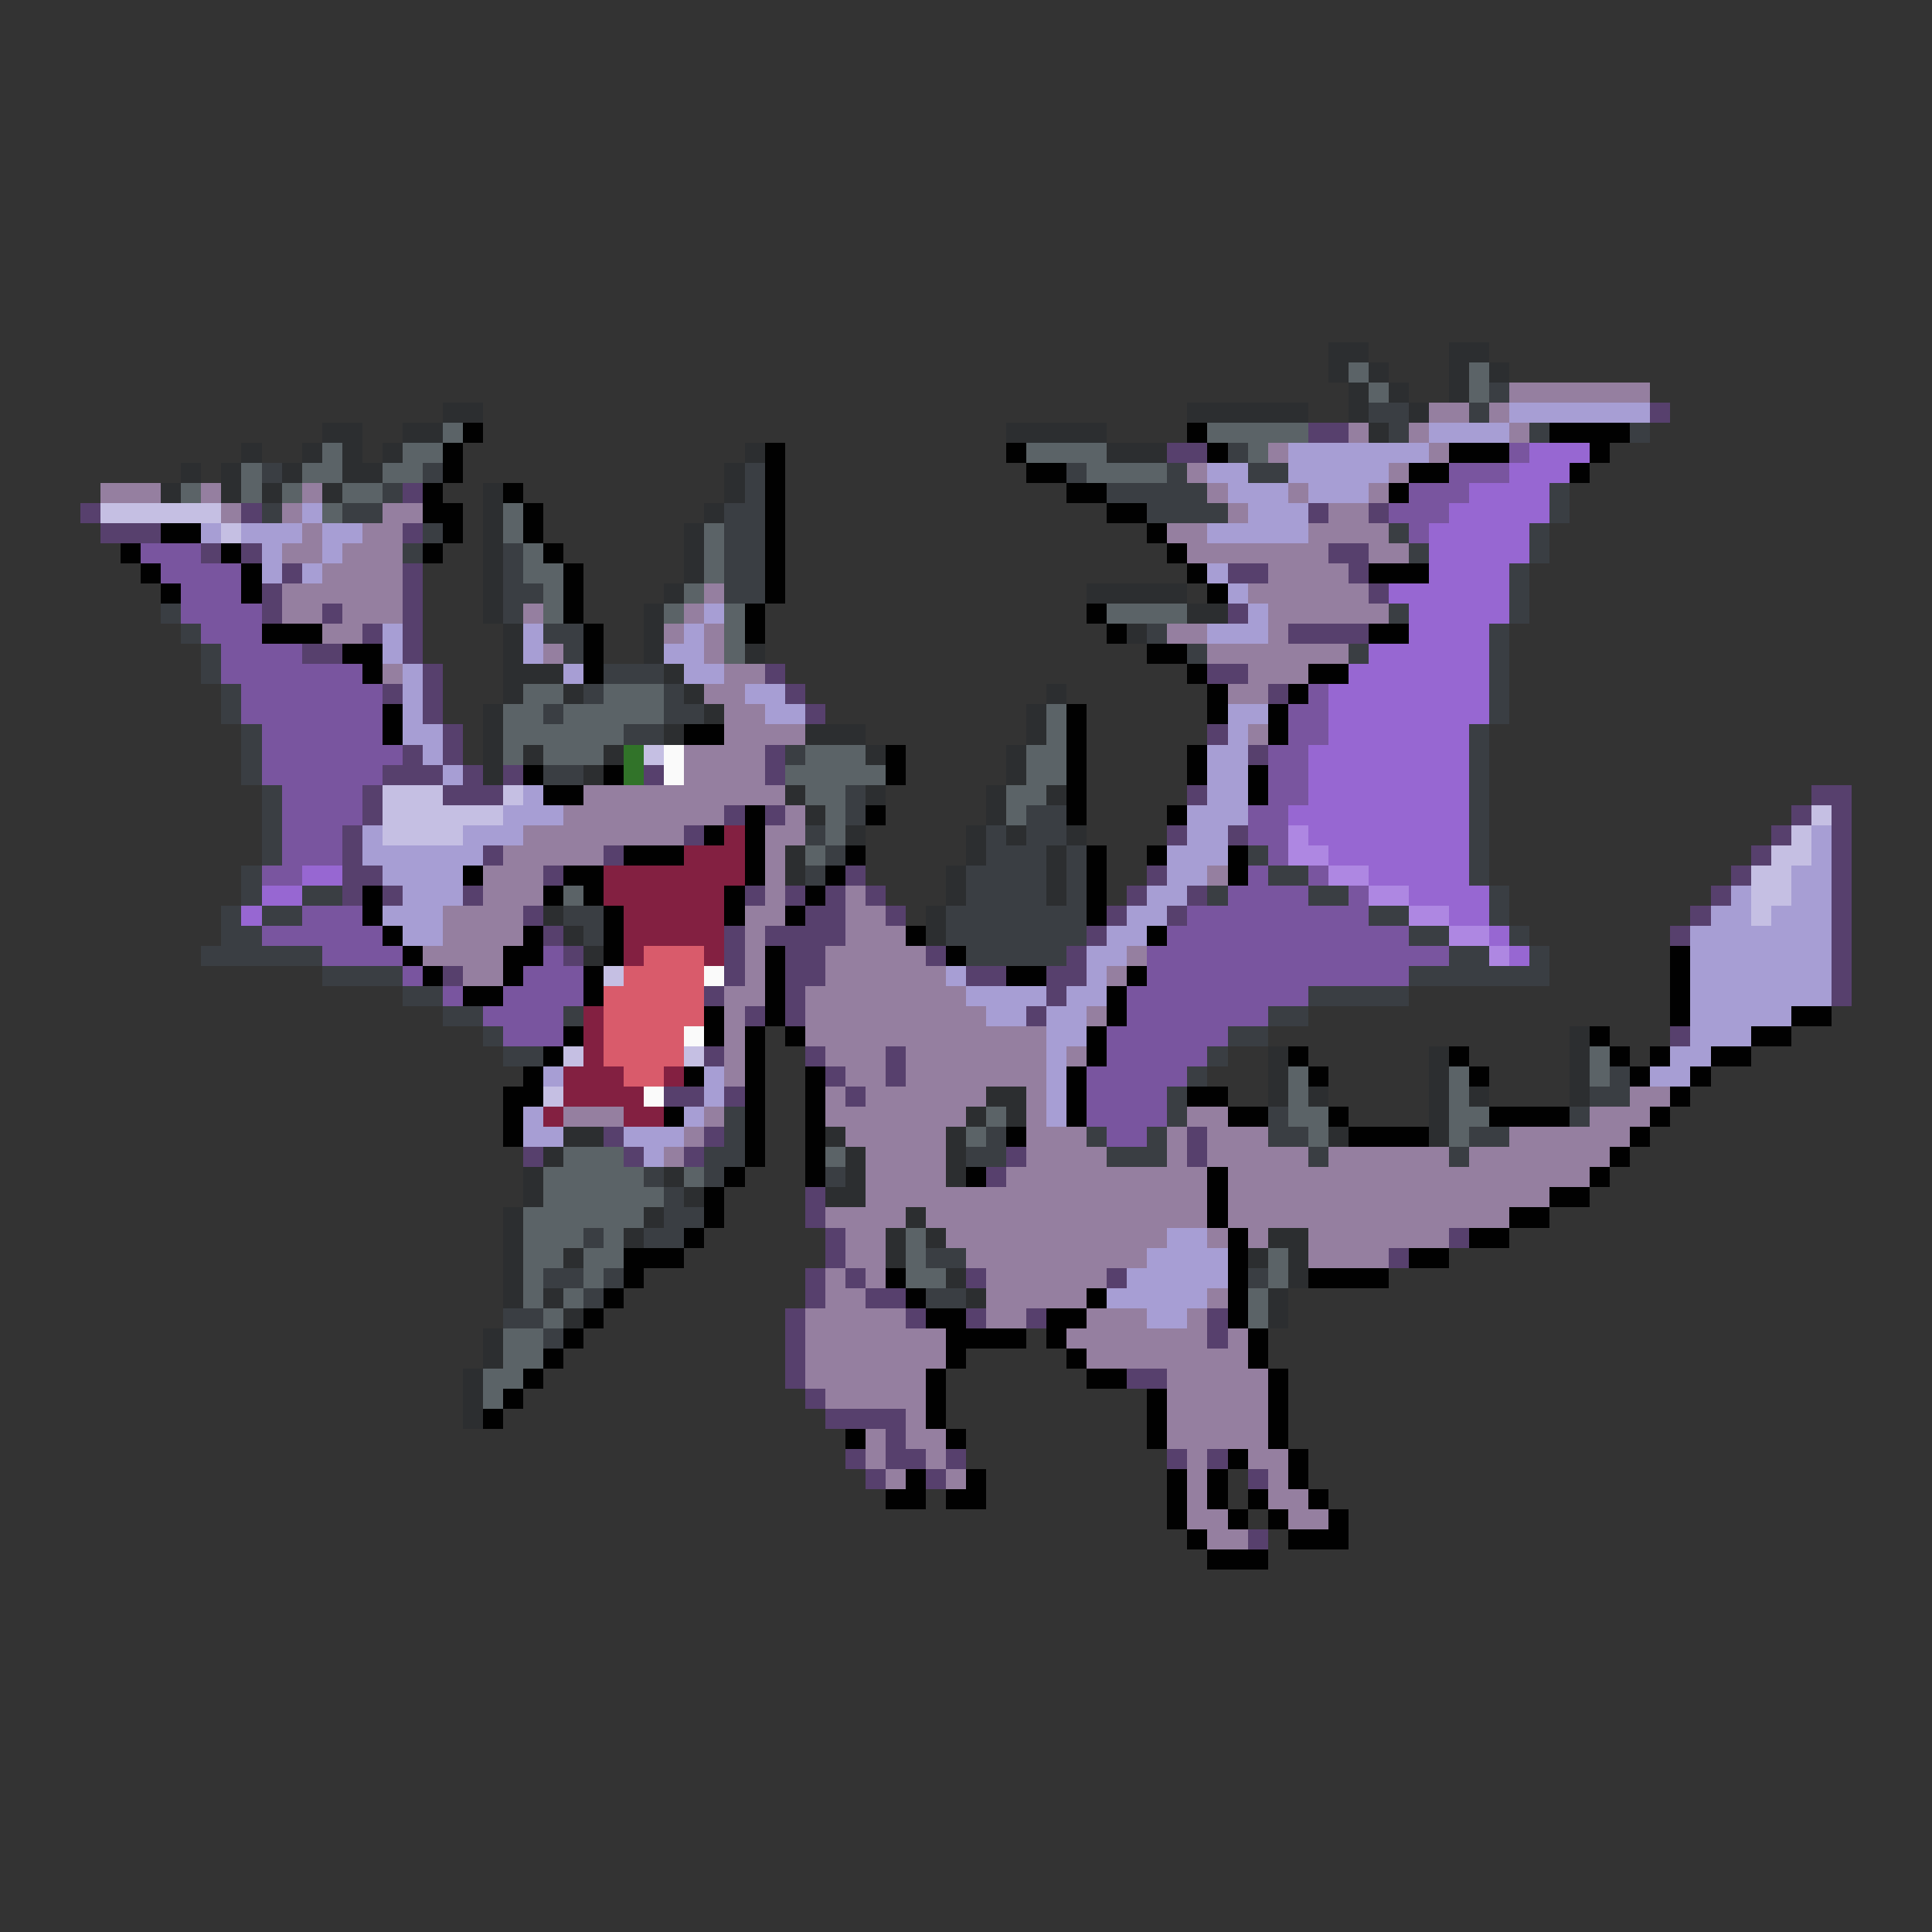 <svg xmlns="http://www.w3.org/2000/svg" viewBox="0 -0.5 96 96" shape-rendering="crispEdges">
<rect x="0" y="-0.5" width="96" height="96" fill="#333333" stroke="none"/>
<path stroke="#2c2e30" d="M66 17h2M72 17h2M66 18h1M68 18h1M72 18h1M74 18h1M67 19h1M69 19h1M72 19h1M22 20h2M59 20h6M67 20h1M70 20h1M16 21h2M20 21h2M50 21h5M68 21h1M12 22h1M15 22h1M17 22h1M19 22h1M37 22h1M55 22h3M9 23h1M11 23h1M14 23h1M17 23h2M36 23h1M8 24h1M11 24h1M13 24h1M16 24h1M24 24h1M36 24h1M24 25h1M35 25h1M24 26h1M34 26h1M24 27h1M34 27h1M24 28h1M34 28h1M24 29h1M33 29h1M54 29h5M24 30h1M32 30h1M59 30h2M25 31h1M32 31h1M56 31h1M25 32h1M32 32h1M37 32h1M25 33h3M33 33h1M25 34h1M28 34h1M34 34h1M52 34h1M24 35h1M35 35h1M51 35h1M24 36h1M33 36h1M40 36h3M51 36h1M24 37h1M26 37h1M30 37h1M43 37h1M50 37h1M24 38h1M29 38h1M50 38h1M39 39h1M43 39h1M49 39h1M52 39h1M40 40h1M49 40h1M42 41h1M48 41h1M50 41h1M53 41h1M39 42h1M48 42h1M52 42h1M39 43h1M47 43h1M52 43h1M47 44h1M52 44h1M27 45h1M46 45h1M28 46h1M46 46h1M29 47h1M78 51h1M63 52h1M71 52h1M78 52h1M63 53h1M71 53h1M78 53h1M49 54h2M63 54h1M65 54h1M71 54h1M73 54h1M78 54h1M48 55h1M50 55h1M71 55h1M28 56h2M41 56h1M47 56h1M66 56h1M71 56h1M27 57h1M42 57h1M47 57h1M26 58h1M33 58h1M42 58h1M47 58h1M26 59h1M34 59h1M41 59h2M25 60h1M32 60h1M45 60h1M25 61h1M31 61h1M44 61h1M46 61h1M63 61h2M25 62h1M28 62h1M44 62h1M62 62h1M64 62h1M25 63h1M47 63h1M64 63h1M25 64h1M27 64h1M48 64h1M63 64h1M28 65h1M63 65h1M24 66h1M24 67h1M23 68h1M23 69h1M23 70h1" />
<path stroke="#5b6367" d="M67 18h1M73 18h1M68 19h1M73 19h1M22 21h1M60 21h5M16 22h1M20 22h2M51 22h4M62 22h1M12 23h1M15 23h2M19 23h2M54 23h4M9 24h1M12 24h1M14 24h1M17 24h2M16 25h1M25 25h1M25 26h1M35 26h1M26 27h1M35 27h1M26 28h2M35 28h1M27 29h1M34 29h1M27 30h1M33 30h1M36 30h1M55 30h4M36 31h1M36 32h1M26 34h2M30 34h3M25 35h2M28 35h5M52 35h1M25 36h6M52 36h1M25 37h1M27 37h3M40 37h3M51 37h2M39 38h5M51 38h2M40 39h2M50 39h2M41 40h1M50 40h1M41 41h1M40 42h1M28 44h1M79 52h1M64 53h1M72 53h1M79 53h1M64 54h1M72 54h1M49 55h1M64 55h2M72 55h2M48 56h1M65 56h1M72 56h1M28 57h3M41 57h1M27 58h5M34 58h1M27 59h6M26 60h6M26 61h3M30 61h1M45 61h1M26 62h2M29 62h2M45 62h1M63 62h1M26 63h1M29 63h1M45 63h2M63 63h1M26 64h1M28 64h1M62 64h1M27 65h1M62 65h1M25 66h2M25 67h2M24 68h2M24 69h1" />
<path stroke="#3a3e43" d="M74 19h1M68 20h2M73 20h1M69 21h1M76 21h1M81 21h1M61 22h1M13 23h1M21 23h1M37 23h1M53 23h1M58 23h1M62 23h2M19 24h1M37 24h1M55 24h5M77 24h1M13 25h1M17 25h2M36 25h2M57 25h4M77 25h1M21 26h1M36 26h2M69 26h1M76 26h1M20 27h1M25 27h1M36 27h2M70 27h1M76 27h1M25 28h1M36 28h2M75 28h1M25 29h2M36 29h2M75 29h1M8 30h1M25 30h1M69 30h1M75 30h1M9 31h1M27 31h2M57 31h1M74 31h1M10 32h1M28 32h1M59 32h1M67 32h1M74 32h1M10 33h1M30 33h3M74 33h1M11 34h1M29 34h1M33 34h1M74 34h1M11 35h1M27 35h1M33 35h2M74 35h1M12 36h1M31 36h2M73 36h1M12 37h1M39 37h1M73 37h1M12 38h1M27 38h2M73 38h1M13 39h1M42 39h1M73 39h1M13 40h1M42 40h1M51 40h2M73 40h1M13 41h1M40 41h1M49 41h1M51 41h2M73 41h1M13 42h1M41 42h1M49 42h3M53 42h1M62 42h1M73 42h1M12 43h1M40 43h1M48 43h4M53 43h1M63 43h2M73 43h1M12 44h1M15 44h2M48 44h4M53 44h1M60 44h1M65 44h2M74 44h1M11 45h1M13 45h2M28 45h2M47 45h7M68 45h2M74 45h1M11 46h2M29 46h1M47 46h7M70 46h2M75 46h1M10 47h6M48 47h5M72 47h2M76 47h1M16 48h4M70 48h7M20 49h2M65 49h5M22 50h2M28 50h1M63 50h2M24 51h1M61 51h2M25 52h2M60 52h1M59 53h1M80 53h1M58 54h1M79 54h2M36 55h1M58 55h1M63 55h1M78 55h1M36 56h1M49 56h1M54 56h1M57 56h1M63 56h2M73 56h2M35 57h2M48 57h2M55 57h3M65 57h1M72 57h1M32 58h1M35 58h1M41 58h1M33 59h1M33 60h2M29 61h1M32 61h2M46 62h2M27 63h2M30 63h1M62 63h1M29 64h1M46 64h2M25 65h2M27 66h1" />
<path stroke="#957fa0" d="M75 19h7M71 20h2M74 20h1M67 21h1M70 21h1M75 21h1M63 22h1M71 22h1M59 23h1M69 23h1M5 24h3M10 24h1M15 24h1M60 24h1M64 24h1M68 24h1M11 25h1M14 25h1M19 25h2M61 25h1M66 25h2M15 26h1M18 26h2M58 26h2M65 26h4M14 27h2M17 27h3M59 27h7M68 27h2M16 28h4M63 28h4M14 29h6M35 29h1M62 29h6M14 30h2M17 30h3M26 30h1M34 30h1M63 30h6M16 31h2M33 31h1M35 31h1M58 31h2M63 31h1M27 32h1M35 32h1M60 32h7M19 33h1M36 33h2M62 33h3M35 34h2M61 34h2M36 35h2M36 36h4M62 36h1M34 37h4M34 38h4M29 39h10M28 40h8M39 40h1M26 41h8M38 41h2M25 42h5M38 42h1M24 43h3M38 43h1M60 43h1M24 44h3M38 44h1M42 44h1M22 45h4M37 45h2M42 45h2M22 46h4M37 46h1M42 46h3M21 47h4M37 47h1M41 47h5M56 47h1M23 48h2M37 48h1M41 48h6M55 48h1M36 49h2M40 49h8M36 50h1M40 50h9M54 50h1M36 51h1M40 51h12M36 52h1M41 52h3M45 52h7M53 52h1M36 53h1M42 53h2M45 53h7M41 54h1M43 54h6M51 54h1M81 54h2M28 55h3M35 55h1M41 55h7M51 55h1M59 55h2M79 55h3M34 56h1M42 56h5M51 56h3M58 56h1M60 56h3M75 56h6M33 57h1M43 57h4M51 57h4M58 57h1M60 57h5M66 57h6M73 57h7M43 58h4M50 58h10M61 58h18M43 59h17M61 59h16M41 60h4M46 60h14M61 60h14M42 61h2M47 61h11M60 61h1M62 61h1M65 61h7M42 62h2M48 62h9M65 62h4M41 63h1M43 63h1M49 63h6M41 64h2M49 64h5M60 64h1M40 65h5M49 65h2M54 65h3M59 65h1M40 66h7M53 66h7M61 66h1M40 67h7M54 67h8M40 68h6M58 68h5M41 69h5M58 69h5M45 70h1M58 70h5M43 71h1M45 71h2M58 71h5M43 72h1M46 72h1M59 72h1M62 72h2M44 73h1M47 73h1M59 73h1M63 73h1M59 74h1M63 74h2M59 75h2M64 75h2M60 76h2" />
<path stroke="#a79ed4" d="M75 20h7M71 21h4M64 22h7M60 23h2M64 23h5M61 24h3M65 24h3M15 25h1M62 25h3M10 26h1M12 26h3M16 26h2M60 26h5M13 27h1M16 27h1M13 28h1M15 28h1M60 28h1M61 29h1M35 30h1M62 30h1M19 31h1M26 31h1M34 31h1M60 31h3M19 32h1M26 32h1M33 32h2M20 33h1M28 33h1M34 33h2M20 34h1M37 34h2M20 35h1M38 35h2M61 35h2M20 36h2M61 36h1M21 37h1M60 37h2M22 38h1M60 38h2M26 39h1M60 39h2M25 40h3M59 40h3M18 41h1M23 41h3M59 41h2M90 41h1M18 42h6M58 42h3M90 42h1M19 43h4M58 43h2M89 43h2M20 44h3M57 44h2M86 44h1M89 44h2M19 45h3M56 45h2M85 45h2M88 45h3M20 46h2M55 46h2M84 46h7M54 47h2M84 47h7M47 48h1M54 48h1M84 48h7M48 49h4M53 49h2M84 49h7M49 50h2M52 50h2M84 50h5M52 51h2M84 51h3M52 52h1M83 52h2M27 53h1M35 53h1M52 53h1M82 53h2M35 54h1M52 54h1M26 55h1M34 55h1M52 55h1M26 56h2M31 56h3M32 57h1M58 61h2M57 62h4M56 63h5M55 64h5M57 65h2" />
<path stroke="#57406d" d="M82 20h1M65 21h2M58 22h2M20 24h1M4 25h1M12 25h1M65 25h1M68 25h1M5 26h3M20 26h1M10 27h1M12 27h1M66 27h2M14 28h1M20 28h1M61 28h2M67 28h1M13 29h1M20 29h1M68 29h1M13 30h1M16 30h1M20 30h1M61 30h1M18 31h1M20 31h1M64 31h4M15 32h2M20 32h1M21 33h1M38 33h1M60 33h2M19 34h1M21 34h1M39 34h1M63 34h1M21 35h1M40 35h1M22 36h1M60 36h1M20 37h1M22 37h1M38 37h1M62 37h1M19 38h3M23 38h1M25 38h1M32 38h1M38 38h1M18 39h1M22 39h3M59 39h1M90 39h2M18 40h1M36 40h1M38 40h1M89 40h1M91 40h1M17 41h1M34 41h1M58 41h1M61 41h1M88 41h1M91 41h1M17 42h1M24 42h1M30 42h1M87 42h1M91 42h1M17 43h2M27 43h1M42 43h1M57 43h1M86 43h1M91 43h1M17 44h1M19 44h1M23 44h1M37 44h1M39 44h1M41 44h1M43 44h1M56 44h1M59 44h1M85 44h1M91 44h1M26 45h1M40 45h2M44 45h1M55 45h1M58 45h1M84 45h1M91 45h1M27 46h1M36 46h1M38 46h4M54 46h1M83 46h1M91 46h1M28 47h1M36 47h1M39 47h2M46 47h1M53 47h1M91 47h1M22 48h1M36 48h1M39 48h2M48 48h2M52 48h2M91 48h1M35 49h1M39 49h1M52 49h1M91 49h1M37 50h1M39 50h1M51 50h1M83 51h1M35 52h1M40 52h1M44 52h1M41 53h1M44 53h1M33 54h2M36 54h1M42 54h1M30 56h1M35 56h1M59 56h1M26 57h1M31 57h1M34 57h1M50 57h1M59 57h1M49 58h1M40 59h1M40 60h1M41 61h1M72 61h1M41 62h1M69 62h1M40 63h1M42 63h1M48 63h1M55 63h1M40 64h1M43 64h2M39 65h1M45 65h1M48 65h1M51 65h1M60 65h1M39 66h1M60 66h1M39 67h1M39 68h1M56 68h2M40 69h1M41 70h4M44 71h1M42 72h1M44 72h2M47 72h1M58 72h1M60 72h1M43 73h1M46 73h1M62 73h1M62 76h1" />
<path stroke="#010101" d="M23 21h1M59 21h1M77 21h4M22 22h1M38 22h1M50 22h1M60 22h1M72 22h3M79 22h1M22 23h1M38 23h1M51 23h2M70 23h2M78 23h1M21 24h1M25 24h1M38 24h1M53 24h2M69 24h1M21 25h2M26 25h1M38 25h1M55 25h2M8 26h2M22 26h1M26 26h1M38 26h1M57 26h1M6 27h1M11 27h1M21 27h1M27 27h1M38 27h1M58 27h1M7 28h1M12 28h1M28 28h1M38 28h1M59 28h1M68 28h3M8 29h1M12 29h1M28 29h1M38 29h1M60 29h1M28 30h1M37 30h1M54 30h1M13 31h3M29 31h1M37 31h1M55 31h1M68 31h2M17 32h2M29 32h1M57 32h2M18 33h1M29 33h1M59 33h1M65 33h2M60 34h1M64 34h1M19 35h1M53 35h1M60 35h1M63 35h1M19 36h1M34 36h2M53 36h1M63 36h1M44 37h1M53 37h1M59 37h1M26 38h1M30 38h1M44 38h1M53 38h1M59 38h1M62 38h1M27 39h2M53 39h1M62 39h1M37 40h1M43 40h1M53 40h1M58 40h1M35 41h1M37 41h1M31 42h3M37 42h1M42 42h1M54 42h1M57 42h1M61 42h1M23 43h1M28 43h2M37 43h1M41 43h1M54 43h1M61 43h1M18 44h1M27 44h1M29 44h1M36 44h1M40 44h1M54 44h1M18 45h1M30 45h1M36 45h1M39 45h1M54 45h1M19 46h1M26 46h1M30 46h1M45 46h1M57 46h1M20 47h1M25 47h2M30 47h1M38 47h1M47 47h1M83 47h1M21 48h1M25 48h1M29 48h1M38 48h1M50 48h2M56 48h1M83 48h1M23 49h2M29 49h1M38 49h1M55 49h1M83 49h1M35 50h1M38 50h1M55 50h1M83 50h1M89 50h2M28 51h1M35 51h1M37 51h1M39 51h1M54 51h1M79 51h1M87 51h2M27 52h1M37 52h1M54 52h1M64 52h1M72 52h1M80 52h1M82 52h1M85 52h2M26 53h1M34 53h1M37 53h1M40 53h1M53 53h1M65 53h1M73 53h1M81 53h1M84 53h1M25 54h2M37 54h1M40 54h1M53 54h1M59 54h2M83 54h1M25 55h1M33 55h1M37 55h1M40 55h1M53 55h1M61 55h2M66 55h1M74 55h4M82 55h1M25 56h1M37 56h1M40 56h1M50 56h1M67 56h4M81 56h1M37 57h1M40 57h1M80 57h1M36 58h1M40 58h1M48 58h1M60 58h1M79 58h1M35 59h1M60 59h1M77 59h2M35 60h1M60 60h1M75 60h2M34 61h1M61 61h1M73 61h2M31 62h3M61 62h1M70 62h2M31 63h1M44 63h1M61 63h1M65 63h4M30 64h1M45 64h1M54 64h1M61 64h1M29 65h1M46 65h2M52 65h2M61 65h1M28 66h1M47 66h4M52 66h1M62 66h1M27 67h1M47 67h1M53 67h1M62 67h1M26 68h1M46 68h1M54 68h2M63 68h1M25 69h1M46 69h1M57 69h1M63 69h1M24 70h1M46 70h1M57 70h1M63 70h1M42 71h1M47 71h1M57 71h1M63 71h1M61 72h1M64 72h1M45 73h1M48 73h1M58 73h1M60 73h1M64 73h1M44 74h2M47 74h2M58 74h1M60 74h1M62 74h1M65 74h1M58 75h1M61 75h1M63 75h1M66 75h1M59 76h1M64 76h3M60 77h3" />
<path stroke="#79559f" d="M75 22h1M72 23h3M70 24h3M69 25h3M70 26h1M7 27h3M8 28h4M9 29h3M9 30h4M10 31h3M11 32h4M11 33h7M12 34h7M65 34h1M12 35h7M64 35h2M13 36h6M64 36h2M13 37h7M63 37h2M13 38h6M63 38h2M14 39h4M63 39h2M14 40h4M62 40h2M14 41h3M62 41h2M14 42h3M63 42h1M13 43h2M62 43h1M65 43h1M61 44h4M67 44h1M15 45h3M59 45h9M13 46h6M58 46h12M16 47h4M27 47h1M57 47h15M20 48h1M26 48h3M57 48h13M22 49h1M25 49h4M56 49h9M24 50h4M56 50h7M25 51h3M55 51h6M55 52h5M54 53h5M54 54h4M54 55h4M55 56h2" />
<path stroke="#9767d2" d="M76 22h3M75 23h3M73 24h4M72 25h5M71 26h5M71 27h5M71 28h4M69 29h6M70 30h5M70 31h4M68 32h6M67 33h7M66 34h8M66 35h8M66 36h7M65 37h8M65 38h8M65 39h8M64 40h9M65 41h8M66 42h7M15 43h2M68 43h5M13 44h2M70 44h4M12 45h1M72 45h2M74 46h1M75 47h1" />
<path stroke="#c5bfe3" d="M5 25h6M11 26h1M32 37h1M19 39h3M25 39h1M19 40h6M90 40h1M19 41h4M89 41h1M88 42h2M87 43h2M87 44h2M87 45h1M30 48h1M28 52h1M34 52h1M27 54h1" />
<path stroke="#317329" d="M31 37h1M31 38h1" />
<path stroke="#fafafa" d="M33 37h1M33 38h1M35 48h1M34 51h1M32 54h1" />
<path stroke="#832041" d="M36 41h1M34 42h3M30 43h7M30 44h6M31 45h5M31 46h5M31 47h1M35 47h1M29 50h1M29 51h1M29 52h1M28 53h3M33 53h1M28 54h4M27 55h1M31 55h2" />
<path stroke="#ae87e2" d="M64 41h1M64 42h2M66 43h2M68 44h2M70 45h2M72 46h2M74 47h1" />
<path stroke="#d95b6b" d="M32 47h3M31 48h4M30 49h5M30 50h5M30 51h4M30 52h4M31 53h2" />
</svg>